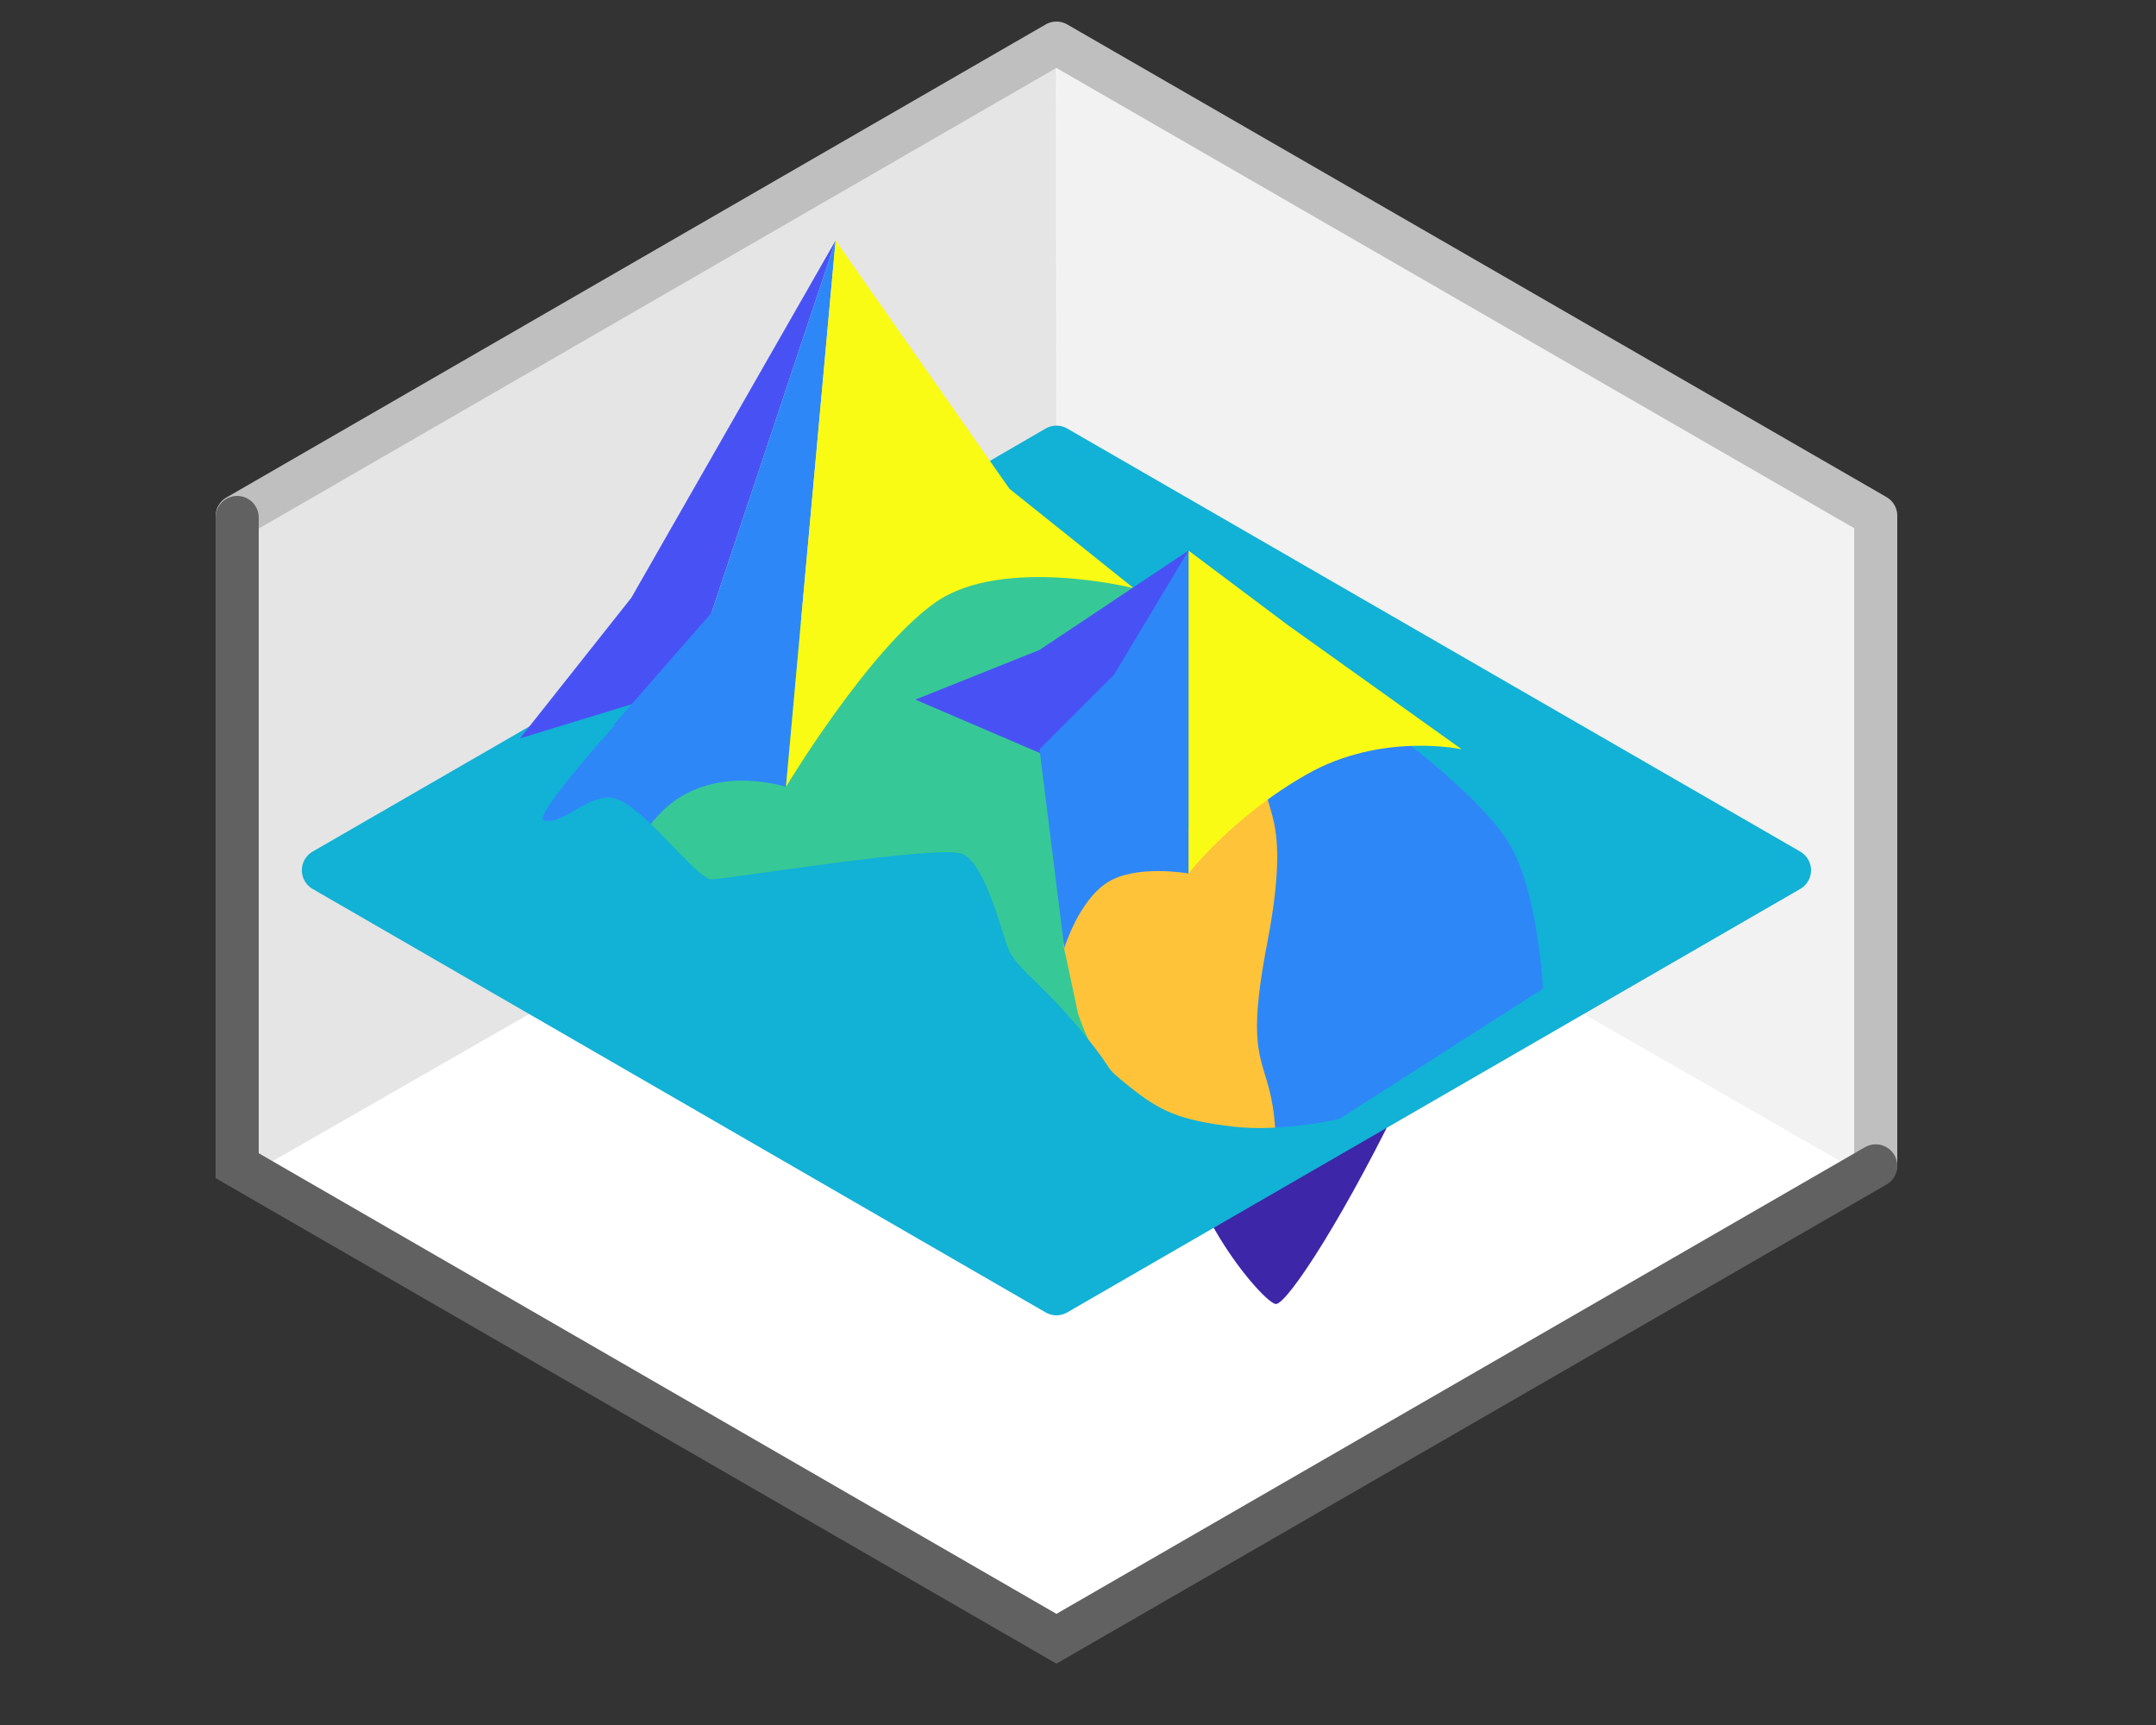 <svg width="50" height="40" viewBox="0 0 50 40" fill="none" xmlns="http://www.w3.org/2000/svg">
<rect x="0" y="0" width="50" height="40" fill="#333333" stroke="none"/>
<path d="M43.5 27.131L24.502 38.1L5 27L5 12.262L24.5 1L43.5 11.969V27.131Z" fill="white"/>
<path d="M43.5 27V11.959L24.5 1L5.5 11.97" stroke="#BFBFBF" stroke-linecap="round" stroke-linejoin="round"/>
<path opacity="0.2" d="M24.5 16.5L24.506 1.583L43.02 12.254V27.122L24.5 16.5Z" fill="#BFBFBF"/>
<path opacity="0.4" d="M24.5 16.5L24.494 1.583L5.98 12.267L5.98 27.122L24.5 16.5Z" fill="#BFBFBF"/>
<path d="M5.5 12V27.03L24.5 38L43.5 27.035" stroke="#616161" stroke-linecap="round"/>
<path d="M29.855 23.985C28.351 23.985 27.369 24.888 27.369 25.967C27.369 27.979 29.325 30.238 29.59 30.238C29.855 30.238 31.22 28.16 32.679 25.093C33.143 24.117 31.36 23.985 29.855 23.985Z" fill="#3E26A8"/>
<path d="M16.475 14.998L7.5 20.18L24.5 30L41.5 20.18L24.5 10.37L22.412 11.581" stroke="#12B1D6" stroke-linejoin="round"/>
<path d="M35.051 20.113C35.532 21.24 35.583 23.205 35.583 23.205L41.292 19.91L24.396 10.494L21.11 12.348L28.42 15.571C28.42 15.571 30.206 15.873 31.24 16.386C31.966 16.747 32.307 16.953 32.904 17.501C33.882 18.398 34.532 18.892 35.051 20.113Z" fill="#12B1D6"/>
<path d="M30.77 17.005L30.974 15.955L30.086 15.697C29.441 15.807 28.127 16.037 28.032 16.079C27.937 16.122 27.397 13.815 25.559 13.319C24.326 13.452 22.323 12.653 21.739 12.772C21.225 12.877 16.938 15.553 16.091 15.368L14.854 15.921L14.445 18.107L15.284 20.128L16.17 20.753H17.824C18.864 20.823 19.701 21.4 20.407 21.574C20.771 21.664 21.874 21.372 22.197 21.688C22.52 22.004 22.892 21.357 22.93 21.836C22.969 22.316 22.616 23.828 22.616 23.828L25.404 24.642L25.031 21.457L26.597 21.069C27.246 20.814 28.558 20.305 28.611 20.305H31.889L32.995 19.318L33.197 17.794L30.77 17.005Z" fill="#37C897"/>
<path d="M27 19.5L29.5 18.134C29.5 18.134 30.91 25.799 29.5 26.5C26.432 28.026 25 23.5 25 23.5L24.66 21.905L25.302 20.212L27 19.5Z" fill="#FEC338"/>
<path d="M35.028 19.607C34.464 18.613 32.649 17.239 32.649 17.239L30.986 17.41L29.39 17.97C29.193 18.846 29.995 18.714 29.39 21.858C28.785 25.001 29.512 24.388 29.583 26.383L31.012 25.978L35.781 22.927C35.781 22.927 35.683 20.764 35.028 19.607Z" fill="#2E87F7"/>
<path d="M14.642 13.86L19.379 5.575L15.923 15.942L12.058 17.122L14.642 13.86Z" fill="#4852F4"/>
<path d="M16.499 14.214L19.379 5.575L18.227 18.246C18.227 18.246 16.499 17.67 15.347 18.822C14.195 19.974 14.195 21.702 14.195 21.702L12.467 18.822L16.499 14.214Z" fill="#2E87F7"/>
<path d="M18.227 18.246L19.378 5.575L23.41 11.334L26.29 13.638C26.29 13.638 23.255 12.883 21.704 13.962C20.154 15.041 18.227 18.246 18.227 18.246Z" fill="#F9FB15"/>
<path d="M24.108 15.071L27.563 12.767L25.259 17.951L21.228 16.223L24.108 15.071Z" fill="#4852F4"/>
<path d="M29.867 14.495L27.563 12.767V20.255C27.563 20.255 28.585 18.93 30.314 17.951C32.042 16.971 33.899 17.375 33.899 17.375L29.867 14.495Z" fill="#F9FB15"/>
<path d="M25.835 15.647L27.563 12.767V20.255C27.563 20.255 26.335 20.034 25.672 20.469C25.008 20.903 24.683 21.983 24.683 21.983L24.107 17.375L25.835 15.647Z" fill="#2E87F7"/>
<path d="M28.595 26.124C29.841 26.273 31.314 25.887 31.314 25.887L24.608 30L7.923 19.998L14.271 16.797C14.271 16.797 12.271 19.024 12.626 19.024C13.081 19.136 13.673 18.356 14.271 18.519C14.932 18.7 16.159 20.39 16.499 20.39C16.84 20.39 21.718 19.59 22.297 19.794C22.877 19.998 23.27 21.806 23.413 22.068C23.676 22.55 24.171 22.793 25.179 24.03C25.931 24.953 25.514 24.654 26.211 25.211C26.909 25.768 27.348 25.975 28.595 26.124Z" fill="#12B1D6"/>

</svg>

